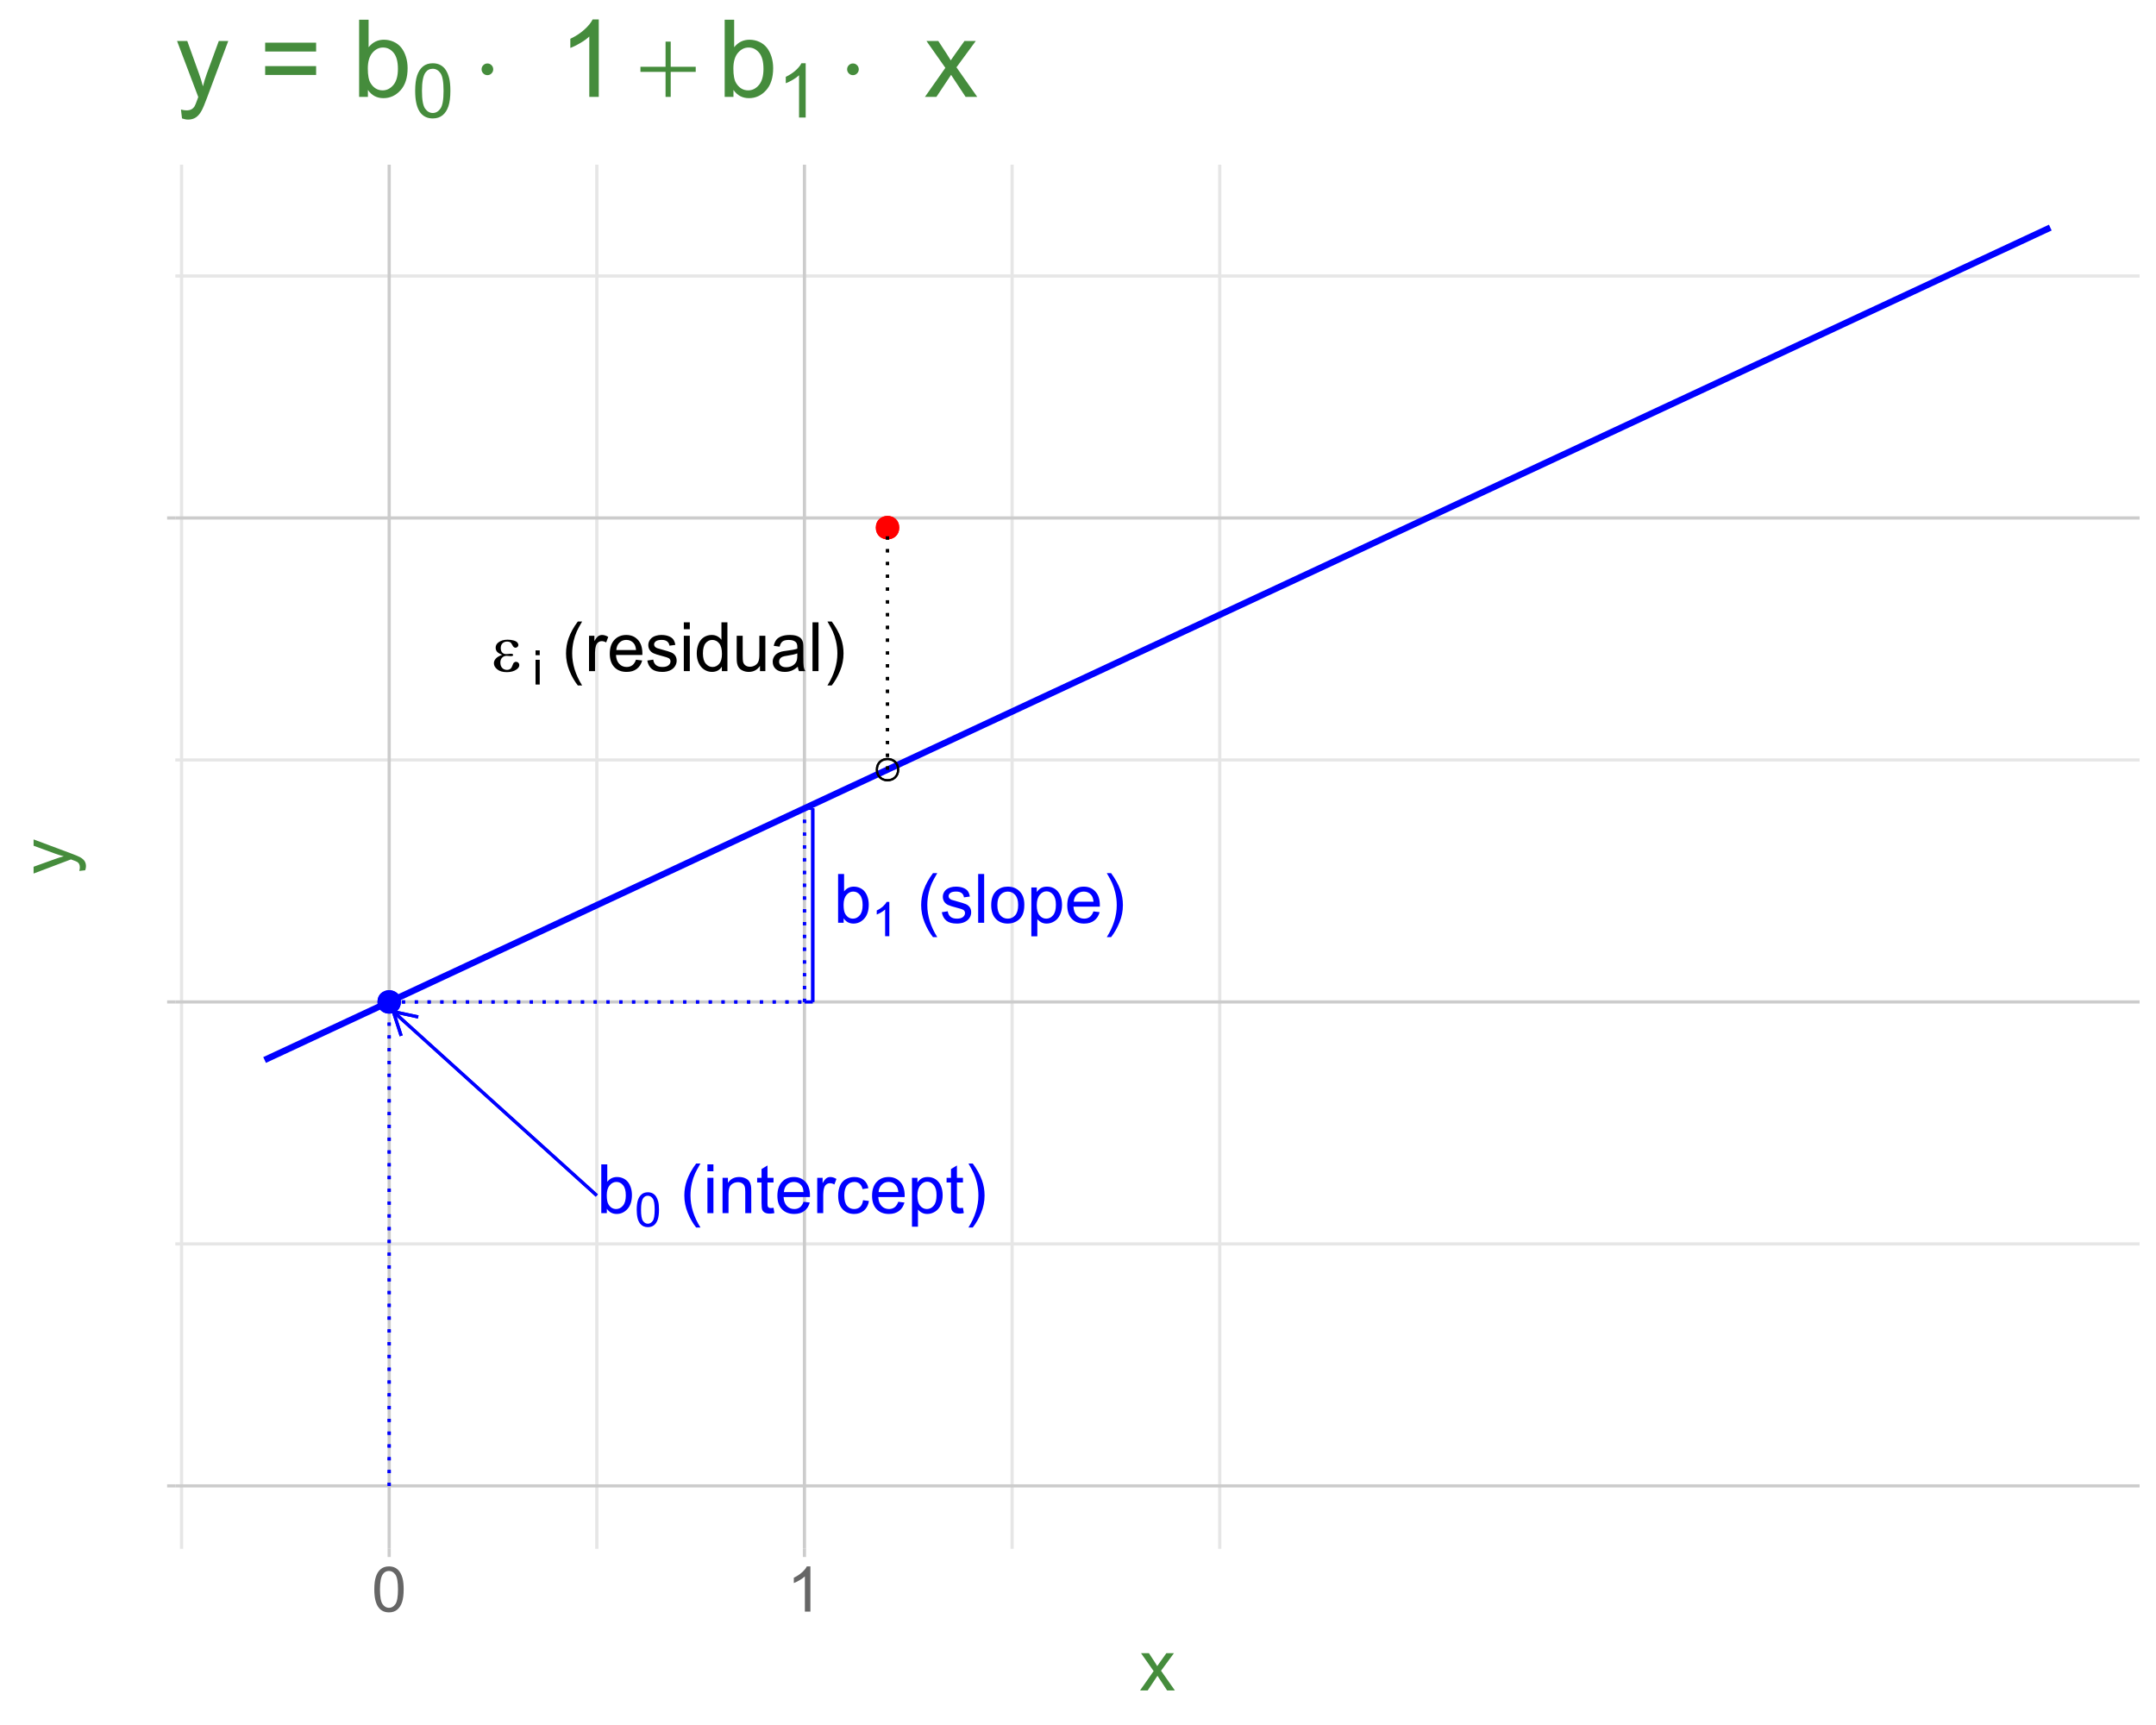<?xml version="1.0" encoding="UTF-8"?>
<svg xmlns="http://www.w3.org/2000/svg" xmlns:xlink="http://www.w3.org/1999/xlink" width="720" height="576" viewBox="0 0 720 576">
<defs>
<g>
<g id="glyph-0-0">
<path d="M 3.344 0 L 1.488 0 L 1.488 -16.293 L 3.488 -16.293 L 3.488 -10.48 C 4.336 -11.539 5.414 -12.07 6.723 -12.07 C 7.449 -12.07 8.137 -11.926 8.785 -11.633 C 9.434 -11.34 9.969 -10.926 10.387 -10.398 C 10.805 -9.867 11.133 -9.23 11.371 -8.48 C 11.605 -7.73 11.727 -6.934 11.727 -6.078 C 11.727 -4.059 11.227 -2.492 10.227 -1.391 C 9.227 -0.285 8.023 0.266 6.625 0.266 C 5.23 0.266 4.137 -0.316 3.344 -1.477 L 3.344 0 M 3.324 -5.992 C 3.324 -4.574 3.516 -3.555 3.902 -2.922 C 4.531 -1.895 5.383 -1.379 6.457 -1.379 C 7.332 -1.379 8.086 -1.758 8.727 -2.516 C 9.363 -3.277 9.68 -4.41 9.68 -5.914 C 9.68 -7.453 9.375 -8.59 8.762 -9.324 C 8.152 -10.059 7.414 -10.426 6.547 -10.426 C 5.672 -10.426 4.918 -10.047 4.277 -9.285 C 3.641 -8.527 3.324 -7.43 3.324 -5.992 Z M 3.324 -5.992 "/>
</g>
<g id="glyph-0-1">
</g>
<g id="glyph-0-2">
<path d="M 5.324 4.789 C 4.219 3.398 3.285 1.766 2.523 -0.102 C 1.762 -1.969 1.379 -3.902 1.379 -5.902 C 1.379 -7.664 1.664 -9.355 2.234 -10.969 C 2.902 -12.844 3.93 -14.711 5.324 -16.57 L 6.758 -16.57 C 5.859 -15.031 5.27 -13.93 4.98 -13.27 C 4.527 -12.246 4.172 -11.18 3.914 -10.07 C 3.594 -8.684 3.434 -7.293 3.434 -5.891 C 3.434 -2.328 4.543 1.234 6.758 4.789 Z M 5.324 4.789 "/>
</g>
<g id="glyph-0-3">
<path d="M 1.512 -13.992 L 1.512 -16.293 L 3.512 -16.293 L 3.512 -13.992 L 1.512 -13.992 M 1.512 0 L 1.512 -11.805 L 3.512 -11.805 L 3.512 0 Z M 1.512 0 "/>
</g>
<g id="glyph-0-4">
<path d="M 1.5 0 L 1.5 -11.805 L 3.301 -11.805 L 3.301 -10.125 C 4.168 -11.422 5.422 -12.07 7.059 -12.07 C 7.77 -12.07 8.422 -11.941 9.02 -11.688 C 9.617 -11.43 10.062 -11.098 10.359 -10.68 C 10.656 -10.266 10.863 -9.773 10.98 -9.203 C 11.055 -8.832 11.094 -8.184 11.094 -7.258 L 11.094 0 L 9.09 0 L 9.09 -7.18 C 9.09 -7.996 9.016 -8.605 8.859 -9.008 C 8.703 -9.41 8.426 -9.734 8.031 -9.977 C 7.633 -10.215 7.168 -10.336 6.637 -10.336 C 5.781 -10.336 5.047 -10.066 4.43 -9.523 C 3.809 -8.984 3.5 -7.957 3.5 -6.445 L 3.5 0 Z M 1.5 0 "/>
</g>
<g id="glyph-0-5">
<path d="M 5.867 -1.789 L 6.156 -0.023 C 5.594 0.098 5.09 0.156 4.645 0.156 C 3.918 0.156 3.355 0.039 2.957 -0.188 C 2.555 -0.418 2.273 -0.719 2.113 -1.094 C 1.949 -1.469 1.867 -2.258 1.867 -3.457 L 1.867 -10.246 L 0.398 -10.246 L 0.398 -11.805 L 1.867 -11.805 L 1.867 -14.727 L 3.855 -15.926 L 3.855 -11.805 L 5.867 -11.805 L 5.867 -10.246 L 3.855 -10.246 L 3.855 -3.344 C 3.855 -2.773 3.891 -2.406 3.961 -2.246 C 4.031 -2.082 4.148 -1.953 4.309 -1.855 C 4.465 -1.762 4.695 -1.711 4.992 -1.711 C 5.211 -1.711 5.504 -1.738 5.867 -1.789 Z M 5.867 -1.789 "/>
</g>
<g id="glyph-0-6">
<path d="M 9.582 -3.801 L 11.648 -3.547 C 11.32 -2.336 10.719 -1.402 9.836 -0.734 C 8.953 -0.066 7.828 0.266 6.457 0.266 C 4.73 0.266 3.363 -0.266 2.352 -1.328 C 1.34 -2.391 0.832 -3.883 0.832 -5.801 C 0.832 -7.789 1.344 -9.328 2.367 -10.426 C 3.391 -11.523 4.715 -12.07 6.348 -12.07 C 7.926 -12.07 9.215 -11.531 10.215 -10.457 C 11.215 -9.383 11.715 -7.871 11.715 -5.926 C 11.715 -5.805 11.711 -5.629 11.703 -5.391 L 2.902 -5.391 C 2.977 -4.094 3.34 -3.102 4 -2.41 C 4.66 -1.723 5.484 -1.379 6.469 -1.379 C 7.203 -1.379 7.828 -1.57 8.348 -1.957 C 8.867 -2.34 9.277 -2.957 9.582 -3.801 M 3.012 -7.035 L 9.602 -7.035 C 9.516 -8.027 9.262 -8.773 8.848 -9.27 C 8.211 -10.039 7.383 -10.426 6.367 -10.426 C 5.449 -10.426 4.676 -10.117 4.051 -9.504 C 3.426 -8.887 3.078 -8.066 3.012 -7.035 Z M 3.012 -7.035 "/>
</g>
<g id="glyph-0-7">
<path d="M 1.477 0 L 1.477 -11.805 L 3.277 -11.805 L 3.277 -10.016 C 3.738 -10.852 4.164 -11.402 4.551 -11.672 C 4.941 -11.938 5.367 -12.07 5.836 -12.07 C 6.508 -12.07 7.195 -11.855 7.891 -11.426 L 7.203 -9.57 C 6.715 -9.859 6.223 -10.004 5.734 -10.004 C 5.297 -10.004 4.906 -9.871 4.559 -9.609 C 4.207 -9.344 3.961 -8.98 3.812 -8.512 C 3.59 -7.801 3.48 -7.023 3.48 -6.18 L 3.48 0 Z M 1.477 0 "/>
</g>
<g id="glyph-0-8">
<path d="M 9.203 -4.324 L 11.172 -4.066 C 10.953 -2.711 10.406 -1.652 9.52 -0.883 C 8.633 -0.117 7.547 0.266 6.258 0.266 C 4.641 0.266 3.344 -0.262 2.363 -1.316 C 1.379 -2.371 0.891 -3.887 0.891 -5.855 C 0.891 -7.133 1.102 -8.246 1.523 -9.203 C 1.945 -10.16 2.586 -10.875 3.449 -11.352 C 4.312 -11.832 5.254 -12.07 6.27 -12.07 C 7.551 -12.07 8.598 -11.746 9.414 -11.098 C 10.23 -10.449 10.75 -9.527 10.98 -8.336 L 9.035 -8.035 C 8.852 -8.828 8.523 -9.426 8.051 -9.824 C 7.582 -10.227 7.012 -10.426 6.348 -10.426 C 5.34 -10.426 4.52 -10.062 3.891 -9.34 C 3.262 -8.621 2.945 -7.477 2.945 -5.914 C 2.945 -4.328 3.25 -3.176 3.855 -2.457 C 4.465 -1.738 5.258 -1.379 6.234 -1.379 C 7.02 -1.379 7.676 -1.617 8.203 -2.102 C 8.727 -2.582 9.062 -3.324 9.203 -4.324 Z M 9.203 -4.324 "/>
</g>
<g id="glyph-0-9">
<path d="M 1.5 4.523 L 1.5 -11.805 L 3.324 -11.805 L 3.324 -10.27 C 3.754 -10.871 4.238 -11.32 4.777 -11.621 C 5.32 -11.922 5.977 -12.07 6.746 -12.07 C 7.754 -12.07 8.645 -11.812 9.414 -11.293 C 10.184 -10.773 10.766 -10.043 11.16 -9.098 C 11.551 -8.152 11.746 -7.117 11.746 -5.992 C 11.746 -4.781 11.531 -3.695 11.098 -2.73 C 10.664 -1.762 10.035 -1.02 9.207 -0.504 C 8.383 0.008 7.512 0.266 6.602 0.266 C 5.934 0.266 5.336 0.125 4.809 -0.156 C 4.277 -0.438 3.844 -0.793 3.5 -1.223 L 3.5 4.523 L 1.5 4.523 M 3.312 -5.836 C 3.312 -4.316 3.621 -3.195 4.234 -2.469 C 4.848 -1.742 5.594 -1.379 6.469 -1.379 C 7.359 -1.379 8.117 -1.754 8.754 -2.508 C 9.387 -3.258 9.703 -4.422 9.703 -6 C 9.703 -7.508 9.395 -8.633 8.773 -9.379 C 8.156 -10.129 7.418 -10.504 6.559 -10.504 C 5.707 -10.504 4.953 -10.105 4.297 -9.309 C 3.641 -8.512 3.312 -7.355 3.312 -5.836 Z M 3.312 -5.836 "/>
</g>
<g id="glyph-0-10">
<path d="M 2.812 4.789 L 1.379 4.789 C 3.594 1.234 4.703 -2.328 4.703 -5.891 C 4.703 -7.285 4.543 -8.664 4.223 -10.035 C 3.973 -11.148 3.621 -12.215 3.168 -13.238 C 2.879 -13.902 2.281 -15.016 1.379 -16.57 L 2.812 -16.57 C 4.203 -14.711 5.234 -12.844 5.902 -10.969 C 6.473 -9.355 6.758 -7.664 6.758 -5.902 C 6.758 -3.902 6.375 -1.969 5.605 -0.102 C 4.84 1.766 3.91 3.398 2.812 4.789 Z M 2.812 4.789 "/>
</g>
<g id="glyph-0-11">
<path d="M 0.699 -3.523 L 2.68 -3.836 C 2.789 -3.043 3.098 -2.434 3.605 -2.012 C 4.113 -1.59 4.824 -1.379 5.734 -1.379 C 6.652 -1.379 7.336 -1.566 7.781 -1.941 C 8.227 -2.312 8.445 -2.754 8.445 -3.258 C 8.445 -3.707 8.25 -4.062 7.859 -4.324 C 7.582 -4.5 6.902 -4.727 5.812 -5 C 4.348 -5.371 3.328 -5.691 2.762 -5.961 C 2.195 -6.234 1.766 -6.609 1.473 -7.086 C 1.18 -7.562 1.035 -8.09 1.035 -8.668 C 1.035 -9.195 1.152 -9.684 1.395 -10.129 C 1.637 -10.578 1.965 -10.953 2.379 -11.246 C 2.691 -11.477 3.113 -11.672 3.652 -11.832 C 4.188 -11.992 4.766 -12.07 5.379 -12.07 C 6.305 -12.07 7.117 -11.938 7.82 -11.672 C 8.52 -11.402 9.035 -11.043 9.371 -10.586 C 9.703 -10.129 9.934 -9.52 10.059 -8.758 L 8.102 -8.492 C 8.012 -9.098 7.758 -9.574 7.328 -9.914 C 6.902 -10.254 6.301 -10.426 5.523 -10.426 C 4.605 -10.426 3.949 -10.273 3.555 -9.969 C 3.164 -9.664 2.969 -9.309 2.969 -8.902 C 2.969 -8.645 3.051 -8.41 3.211 -8.203 C 3.375 -7.988 3.629 -7.809 3.98 -7.668 C 4.18 -7.594 4.77 -7.426 5.746 -7.156 C 7.16 -6.781 8.148 -6.469 8.707 -6.23 C 9.266 -5.988 9.707 -5.641 10.023 -5.18 C 10.344 -4.719 10.504 -4.148 10.504 -3.469 C 10.504 -2.801 10.309 -2.172 9.918 -1.582 C 9.531 -0.996 8.969 -0.539 8.234 -0.215 C 7.504 0.105 6.672 0.266 5.746 0.266 C 4.211 0.266 3.043 -0.051 2.238 -0.688 C 1.438 -1.328 0.922 -2.27 0.699 -3.523 Z M 0.699 -3.523 "/>
</g>
<g id="glyph-0-12">
<path d="M 1.457 0 L 1.457 -16.293 L 3.457 -16.293 L 3.457 0 Z M 1.457 0 "/>
</g>
<g id="glyph-0-13">
<path d="M 0.754 -5.902 C 0.754 -8.086 1.363 -9.707 2.578 -10.758 C 3.594 -11.633 4.832 -12.07 6.289 -12.07 C 7.914 -12.07 9.238 -11.539 10.27 -10.477 C 11.301 -9.41 11.816 -7.941 11.816 -6.07 C 11.816 -4.551 11.586 -3.355 11.133 -2.484 C 10.676 -1.613 10.012 -0.938 9.141 -0.457 C 8.27 0.027 7.32 0.266 6.289 0.266 C 4.637 0.266 3.305 -0.262 2.285 -1.324 C 1.266 -2.383 0.754 -3.91 0.754 -5.902 M 2.812 -5.902 C 2.812 -4.391 3.141 -3.258 3.801 -2.508 C 4.461 -1.754 5.289 -1.379 6.289 -1.379 C 7.285 -1.379 8.109 -1.758 8.77 -2.512 C 9.43 -3.27 9.758 -4.418 9.758 -5.969 C 9.758 -7.43 9.426 -8.535 8.762 -9.285 C 8.102 -10.039 7.277 -10.414 6.289 -10.414 C 5.289 -10.414 4.461 -10.039 3.801 -9.293 C 3.141 -8.543 2.812 -7.414 2.812 -5.902 Z M 2.812 -5.902 "/>
</g>
<g id="glyph-0-14">
<path d="M 9.16 0 L 9.16 -1.488 C 8.41 -0.32 7.309 0.266 5.855 0.266 C 4.918 0.266 4.051 0.008 3.262 -0.512 C 2.473 -1.031 1.863 -1.754 1.43 -2.684 C 0.996 -3.613 0.777 -4.684 0.777 -5.891 C 0.777 -7.07 0.973 -8.137 1.367 -9.098 C 1.762 -10.055 2.348 -10.793 3.133 -11.305 C 3.918 -11.816 4.797 -12.07 5.77 -12.07 C 6.48 -12.07 7.113 -11.922 7.668 -11.621 C 8.227 -11.32 8.676 -10.93 9.023 -10.449 L 9.023 -16.293 L 11.016 -16.293 L 11.016 0 L 9.16 0 M 2.836 -5.891 C 2.836 -4.379 3.152 -3.25 3.789 -2.5 C 4.426 -1.754 5.18 -1.379 6.047 -1.379 C 6.922 -1.379 7.664 -1.734 8.273 -2.449 C 8.887 -3.164 9.191 -4.258 9.191 -5.723 C 9.191 -7.34 8.879 -8.523 8.258 -9.281 C 7.637 -10.035 6.867 -10.414 5.957 -10.414 C 5.066 -10.414 4.324 -10.051 3.73 -9.324 C 3.133 -8.598 2.836 -7.453 2.836 -5.891 Z M 2.836 -5.891 "/>
</g>
<g id="glyph-0-15">
<path d="M 9.234 0 L 9.234 -1.734 C 8.316 -0.398 7.07 0.266 5.492 0.266 C 4.793 0.266 4.145 0.133 3.539 -0.133 C 2.938 -0.398 2.488 -0.734 2.195 -1.141 C 1.902 -1.543 1.695 -2.039 1.578 -2.621 C 1.496 -3.016 1.457 -3.637 1.457 -4.488 L 1.457 -11.805 L 3.457 -11.805 L 3.457 -5.258 C 3.457 -4.211 3.496 -3.508 3.578 -3.145 C 3.703 -2.621 3.973 -2.207 4.379 -1.906 C 4.785 -1.605 5.289 -1.457 5.891 -1.457 C 6.492 -1.457 7.055 -1.609 7.578 -1.918 C 8.105 -2.227 8.477 -2.645 8.695 -3.172 C 8.914 -3.703 9.023 -4.473 9.023 -5.48 L 9.023 -11.805 L 11.027 -11.805 L 11.027 0 Z M 9.234 0 "/>
</g>
<g id="glyph-0-16">
<path d="M 9.203 -1.457 C 8.461 -0.824 7.75 -0.383 7.062 -0.121 C 6.379 0.137 5.641 0.266 4.855 0.266 C 3.559 0.266 2.562 -0.051 1.867 -0.684 C 1.172 -1.316 0.824 -2.125 0.824 -3.113 C 0.824 -3.691 0.953 -4.219 1.219 -4.695 C 1.48 -5.172 1.824 -5.559 2.25 -5.848 C 2.676 -6.137 3.156 -6.355 3.691 -6.5 C 4.082 -6.605 4.676 -6.707 5.469 -6.801 C 7.082 -6.996 8.273 -7.223 9.035 -7.492 C 9.043 -7.766 9.047 -7.938 9.047 -8.012 C 9.047 -8.828 8.859 -9.402 8.48 -9.734 C 7.969 -10.188 7.211 -10.414 6.203 -10.414 C 5.262 -10.414 4.566 -10.25 4.117 -9.918 C 3.668 -9.59 3.34 -9.008 3.125 -8.168 L 1.168 -8.438 C 1.344 -9.273 1.637 -9.949 2.047 -10.465 C 2.453 -10.98 3.043 -11.375 3.812 -11.652 C 4.582 -11.93 5.477 -12.07 6.492 -12.07 C 7.5 -12.07 8.316 -11.953 8.945 -11.715 C 9.578 -11.477 10.039 -11.18 10.336 -10.82 C 10.633 -10.461 10.84 -10.008 10.957 -9.457 C 11.027 -9.117 11.059 -8.504 11.059 -7.613 L 11.059 -4.945 C 11.059 -3.086 11.102 -1.91 11.188 -1.418 C 11.273 -0.926 11.441 -0.453 11.691 0 L 9.602 0 C 9.395 -0.414 9.262 -0.898 9.203 -1.457 M 9.035 -5.926 C 8.309 -5.629 7.219 -5.375 5.77 -5.168 C 4.945 -5.051 4.363 -4.918 4.023 -4.77 C 3.684 -4.621 3.418 -4.402 3.234 -4.117 C 3.051 -3.832 2.957 -3.516 2.957 -3.168 C 2.957 -2.633 3.16 -2.191 3.562 -1.832 C 3.965 -1.477 4.559 -1.301 5.336 -1.301 C 6.105 -1.301 6.789 -1.469 7.391 -1.805 C 7.992 -2.145 8.434 -2.605 8.715 -3.191 C 8.93 -3.641 9.035 -4.309 9.035 -5.191 Z M 9.035 -5.926 "/>
</g>
<g id="glyph-1-0">
<path d="M 0.66 -5.625 C 0.66 -6.973 0.801 -8.059 1.078 -8.883 C 1.355 -9.703 1.766 -10.336 2.316 -10.781 C 2.863 -11.23 3.551 -11.453 4.379 -11.453 C 4.992 -11.453 5.527 -11.328 5.992 -11.082 C 6.453 -10.836 6.832 -10.48 7.133 -10.016 C 7.434 -9.551 7.672 -8.988 7.844 -8.32 C 8.012 -7.652 8.098 -6.754 8.098 -5.625 C 8.098 -4.285 7.961 -3.207 7.688 -2.383 C 7.41 -1.562 7 -0.926 6.453 -0.477 C 5.906 -0.031 5.215 0.195 4.379 0.195 C 3.281 0.195 2.418 -0.199 1.789 -0.988 C 1.039 -1.938 0.66 -3.484 0.66 -5.625 M 2.102 -5.625 C 2.102 -3.754 2.32 -2.508 2.758 -1.887 C 3.195 -1.266 3.738 -0.957 4.379 -0.957 C 5.023 -0.957 5.562 -1.27 6.004 -1.891 C 6.441 -2.512 6.66 -3.758 6.66 -5.625 C 6.66 -7.504 6.441 -8.75 6.004 -9.367 C 5.562 -9.984 5.02 -10.293 4.363 -10.293 C 3.723 -10.293 3.207 -10.02 2.824 -9.477 C 2.34 -8.781 2.102 -7.496 2.102 -5.625 Z M 2.102 -5.625 "/>
</g>
<g id="glyph-1-1">
<path d="M 5.938 0 L 4.535 0 L 4.535 -8.922 C 4.199 -8.602 3.758 -8.281 3.211 -7.961 C 2.66 -7.637 2.172 -7.395 1.734 -7.234 L 1.734 -8.59 C 2.52 -8.957 3.203 -9.402 3.789 -9.926 C 4.375 -10.453 4.789 -10.961 5.035 -11.453 L 5.938 -11.453 Z M 5.938 0 "/>
</g>
<g id="glyph-1-2">
<path d="M 1.059 -9.797 L 1.059 -11.406 L 2.457 -11.406 L 2.457 -9.797 L 1.059 -9.797 M 1.059 0 L 1.059 -8.262 L 2.457 -8.262 L 2.457 0 Z M 1.059 0 "/>
</g>
<g id="glyph-2-0">
<path d="M 3.602 -5.457 C 2.727 -5.781 2.141 -6.133 1.844 -6.5 C 1.547 -6.871 1.402 -7.312 1.402 -7.824 C 1.402 -8.512 1.688 -9.086 2.266 -9.547 C 3.055 -10.176 4.086 -10.492 5.367 -10.492 C 6.133 -10.492 6.816 -10.402 7.426 -10.227 C 8.031 -10.047 8.445 -9.816 8.664 -9.531 C 8.883 -9.246 8.992 -8.977 8.992 -8.727 C 8.992 -8.496 8.895 -8.285 8.703 -8.098 C 8.512 -7.906 8.289 -7.812 8.035 -7.812 C 7.629 -7.812 7.289 -8.078 7.02 -8.609 C 6.75 -9.137 6.523 -9.461 6.348 -9.582 C 6.059 -9.773 5.703 -9.871 5.281 -9.871 C 4.613 -9.871 4.082 -9.676 3.691 -9.285 C 3.297 -8.898 3.102 -8.367 3.102 -7.703 C 3.102 -7.051 3.266 -6.551 3.59 -6.203 C 3.914 -5.855 4.363 -5.68 4.934 -5.68 C 5.129 -5.68 5.34 -5.695 5.566 -5.723 C 5.93 -5.777 6.215 -5.801 6.426 -5.801 C 6.742 -5.801 6.961 -5.762 7.074 -5.68 C 7.188 -5.598 7.246 -5.5 7.246 -5.391 C 7.246 -5.281 7.199 -5.195 7.102 -5.137 C 6.969 -5.039 6.734 -4.992 6.402 -4.992 C 6.328 -4.992 6.207 -5 6.035 -5.023 C 5.648 -5.074 5.336 -5.102 5.09 -5.102 C 4.469 -5.102 3.957 -4.898 3.562 -4.488 C 3.164 -4.082 2.969 -3.547 2.969 -2.879 C 2.969 -2.102 3.172 -1.496 3.586 -1.062 C 3.996 -0.629 4.527 -0.41 5.18 -0.41 C 5.707 -0.41 6.137 -0.57 6.469 -0.891 C 6.66 -1.074 6.863 -1.461 7.078 -2.047 C 7.219 -2.43 7.336 -2.668 7.426 -2.758 C 7.66 -2.992 7.914 -3.113 8.18 -3.113 C 8.492 -3.113 8.754 -3.004 8.969 -2.789 C 9.184 -2.574 9.293 -2.309 9.293 -1.988 C 9.293 -1.477 9 -1.008 8.414 -0.578 C 7.562 0.035 6.477 0.344 5.156 0.344 C 3.766 0.344 2.691 0.035 1.941 -0.578 C 1.188 -1.191 0.812 -1.875 0.812 -2.621 C 0.812 -3.156 1.012 -3.664 1.418 -4.145 C 1.82 -4.629 2.551 -5.062 3.602 -5.457 Z M 3.602 -5.457 "/>
</g>
<g id="glyph-3-0">
<path d="M 0.871 -7.414 C 0.871 -9.191 1.055 -10.621 1.422 -11.703 C 1.785 -12.789 2.328 -13.625 3.051 -14.211 C 3.773 -14.801 4.68 -15.094 5.773 -15.094 C 6.578 -15.094 7.285 -14.93 7.895 -14.605 C 8.504 -14.281 9.008 -13.812 9.402 -13.203 C 9.801 -12.59 10.109 -11.844 10.336 -10.965 C 10.562 -10.09 10.676 -8.902 10.676 -7.414 C 10.676 -5.648 10.492 -4.227 10.133 -3.145 C 9.77 -2.059 9.227 -1.223 8.504 -0.629 C 7.785 -0.039 6.875 0.258 5.773 0.258 C 4.324 0.258 3.184 -0.262 2.359 -1.301 C 1.367 -2.555 0.871 -4.59 0.871 -7.414 M 2.77 -7.414 C 2.77 -4.945 3.059 -3.305 3.637 -2.488 C 4.211 -1.668 4.926 -1.262 5.773 -1.262 C 6.621 -1.262 7.332 -1.672 7.91 -2.492 C 8.488 -3.312 8.777 -4.953 8.777 -7.414 C 8.777 -9.887 8.488 -11.531 7.91 -12.344 C 7.332 -13.16 6.613 -13.566 5.754 -13.566 C 4.906 -13.566 4.227 -13.207 3.723 -12.488 C 3.086 -11.574 2.77 -9.883 2.77 -7.414 Z M 2.77 -7.414 "/>
</g>
<g id="glyph-3-1">
<path d="M 0.871 -3.938 L 2.809 -4.102 C 2.953 -3.156 3.285 -2.449 3.809 -1.973 C 4.332 -1.5 4.961 -1.262 5.703 -1.262 C 6.59 -1.262 7.344 -1.598 7.957 -2.266 C 8.57 -2.938 8.879 -3.824 8.879 -4.934 C 8.879 -5.984 8.586 -6.816 7.992 -7.422 C 7.402 -8.031 6.629 -8.336 5.672 -8.336 C 5.074 -8.336 4.539 -8.203 4.062 -7.93 C 3.582 -7.66 3.207 -7.312 2.934 -6.879 L 1.199 -7.105 L 2.656 -14.828 L 10.133 -14.828 L 10.133 -13.062 L 4.133 -13.062 L 3.32 -9.023 C 4.223 -9.652 5.172 -9.965 6.164 -9.969 C 7.477 -9.965 8.582 -9.512 9.484 -8.602 C 10.387 -7.695 10.84 -6.523 10.84 -5.098 C 10.84 -3.734 10.441 -2.559 9.648 -1.57 C 8.684 -0.352 7.367 0.258 5.703 0.258 C 4.332 0.258 3.219 -0.125 2.352 -0.891 C 1.488 -1.656 0.996 -2.672 0.871 -3.938 Z M 0.871 -3.938 "/>
</g>
<g id="glyph-3-2">
<path d="M 7.824 0 L 5.977 0 L 5.977 -11.762 C 5.535 -11.336 4.949 -10.914 4.23 -10.488 C 3.508 -10.066 2.859 -9.746 2.285 -9.535 L 2.285 -11.32 C 3.32 -11.805 4.223 -12.395 4.992 -13.086 C 5.766 -13.773 6.312 -14.445 6.633 -15.094 L 7.824 -15.094 Z M 7.824 0 "/>
</g>
<g id="glyph-4-0">
<path d="M 0.176 0 L 4.723 -6.469 L 0.516 -12.445 L 3.152 -12.445 L 5.062 -9.527 C 5.422 -8.973 5.711 -8.508 5.93 -8.133 C 6.273 -8.648 6.59 -9.105 6.879 -9.504 L 8.977 -12.445 L 11.496 -12.445 L 7.195 -6.586 L 11.824 0 L 9.234 0 L 6.68 -3.867 L 6 -4.91 L 2.73 0 Z M 0.176 0 "/>
</g>
<g id="glyph-5-0">
<path d="M 4.793 -1.488 L 2.812 -1.254 C 2.938 -1.715 3 -2.117 3 -2.461 C 3 -2.93 2.922 -3.305 2.766 -3.586 C 2.609 -3.867 2.391 -4.098 2.109 -4.277 C 1.898 -4.41 1.375 -4.625 0.539 -4.922 C 0.422 -4.961 0.25 -5.023 0.023 -5.109 L -12.445 -0.387 L -12.445 -2.66 L -5.238 -5.25 C -4.324 -5.586 -3.363 -5.887 -2.355 -6.152 C -3.324 -6.395 -4.27 -6.684 -5.191 -7.02 L -12.445 -9.68 L -12.445 -11.789 L 0.211 -7.055 C 1.578 -6.547 2.52 -6.152 3.035 -5.871 C 3.73 -5.496 4.238 -5.066 4.562 -4.582 C 4.887 -4.098 5.051 -3.52 5.051 -2.848 C 5.051 -2.441 4.965 -1.988 4.793 -1.488 Z M 4.793 -1.488 "/>
</g>
<g id="glyph-6-0">
<path d="M 2.234 7.188 L 1.883 4.219 C 2.57 4.406 3.176 4.5 3.691 4.5 C 4.395 4.5 4.957 4.383 5.379 4.148 C 5.801 3.914 6.145 3.586 6.414 3.164 C 6.613 2.848 6.938 2.062 7.383 0.809 C 7.441 0.633 7.535 0.375 7.664 0.035 L 0.578 -18.668 L 3.992 -18.668 L 7.875 -7.859 C 8.379 -6.484 8.828 -5.047 9.227 -3.531 C 9.59 -4.984 10.023 -6.402 10.531 -7.789 L 14.52 -18.668 L 17.684 -18.668 L 10.582 0.316 C 9.82 2.367 9.227 3.781 8.805 4.555 C 8.242 5.594 7.598 6.359 6.875 6.848 C 6.145 7.332 5.277 7.578 4.273 7.578 C 3.66 7.578 2.98 7.445 2.234 7.188 Z M 2.234 7.188 "/>
</g>
<g id="glyph-6-1">
</g>
<g id="glyph-6-2">
<path d="M 19.02 -15.152 L 2.004 -15.152 L 2.004 -18.105 L 19.02 -18.105 L 19.02 -15.152 M 19.02 -7.328 L 2.004 -7.328 L 2.004 -10.281 L 19.02 -10.281 Z M 19.02 -7.328 "/>
</g>
<g id="glyph-6-3">
<path d="M 5.289 0 L 2.355 0 L 2.355 -25.77 L 5.52 -25.77 L 5.52 -16.578 C 6.855 -18.25 8.562 -19.09 10.633 -19.09 C 11.781 -19.09 12.871 -18.859 13.895 -18.395 C 14.922 -17.934 15.766 -17.281 16.426 -16.445 C 17.09 -15.605 17.605 -14.594 17.984 -13.414 C 18.355 -12.227 18.547 -10.961 18.547 -9.617 C 18.547 -6.414 17.754 -3.941 16.172 -2.195 C 14.59 -0.453 12.691 0.422 10.477 0.422 C 8.273 0.422 6.543 -0.5 5.289 -2.336 L 5.289 0 M 5.258 -9.477 C 5.258 -7.234 5.559 -5.617 6.172 -4.625 C 7.164 -2.996 8.512 -2.18 10.211 -2.18 C 11.594 -2.18 12.789 -2.781 13.797 -3.98 C 14.805 -5.184 15.312 -6.973 15.312 -9.352 C 15.312 -11.789 14.828 -13.586 13.859 -14.75 C 12.895 -15.906 11.727 -16.488 10.352 -16.488 C 8.969 -16.488 7.773 -15.887 6.766 -14.688 C 5.762 -13.484 5.258 -11.746 5.258 -9.477 Z M 5.258 -9.477 "/>
</g>
<g id="glyph-6-4">
<path d="M 13.414 0 L 10.25 0 L 10.25 -20.164 C 9.484 -19.434 8.488 -18.707 7.25 -17.984 C 6.016 -17.254 4.906 -16.711 3.922 -16.348 L 3.922 -19.406 C 5.688 -20.238 7.234 -21.246 8.562 -22.43 C 9.883 -23.613 10.82 -24.762 11.375 -25.875 L 13.414 -25.875 Z M 13.414 0 "/>
</g>
<g id="glyph-6-5">
<path d="M 0.266 0 L 7.086 -9.703 L 0.773 -18.668 L 4.727 -18.668 L 7.594 -14.289 C 8.133 -13.457 8.566 -12.762 8.895 -12.199 C 9.41 -12.973 9.883 -13.656 10.32 -14.258 L 13.465 -18.668 L 17.242 -18.668 L 10.793 -9.879 L 17.734 0 L 13.852 0 L 10.02 -5.801 L 9 -7.367 L 4.094 0 Z M 0.266 0 "/>
</g>
<g id="glyph-7-0">
<path d="M 1.047 -8.895 C 1.047 -11.027 1.266 -12.746 1.703 -14.047 C 2.145 -15.348 2.797 -16.348 3.66 -17.055 C 4.527 -17.758 5.613 -18.113 6.926 -18.113 C 7.895 -18.113 8.746 -17.918 9.477 -17.527 C 10.203 -17.137 10.809 -16.578 11.285 -15.844 C 11.758 -15.109 12.133 -14.215 12.402 -13.16 C 12.672 -12.105 12.809 -10.684 12.809 -8.895 C 12.809 -6.781 12.59 -5.07 12.156 -3.77 C 11.723 -2.473 11.07 -1.465 10.207 -0.758 C 9.34 -0.047 8.25 0.309 6.926 0.309 C 5.188 0.309 3.824 -0.316 2.828 -1.562 C 1.641 -3.062 1.047 -5.508 1.047 -8.895 M 3.32 -8.895 C 3.32 -5.934 3.668 -3.965 4.363 -2.984 C 5.055 -2.004 5.91 -1.512 6.926 -1.512 C 7.945 -1.512 8.801 -2.004 9.492 -2.988 C 10.188 -3.973 10.531 -5.941 10.531 -8.895 C 10.531 -11.867 10.188 -13.84 9.492 -14.816 C 8.801 -15.789 7.938 -16.277 6.902 -16.277 C 5.887 -16.277 5.074 -15.848 4.465 -14.988 C 3.703 -13.887 3.32 -11.859 3.32 -8.895 Z M 3.32 -8.895 "/>
</g>
<g id="glyph-7-1">
<path d="M 9.387 0 L 7.172 0 L 7.172 -14.113 C 6.641 -13.605 5.941 -13.098 5.074 -12.586 C 4.211 -12.078 3.434 -11.699 2.742 -11.445 L 2.742 -13.586 C 3.984 -14.168 5.066 -14.871 5.992 -15.699 C 6.918 -16.527 7.574 -17.332 7.961 -18.113 L 9.387 -18.113 Z M 9.387 0 "/>
</g>
<g id="glyph-8-0">
<path d="M 6.434 -9.211 C 6.434 -8.672 6.242 -8.211 5.863 -7.832 C 5.48 -7.449 5.027 -7.258 4.5 -7.258 C 3.961 -7.258 3.5 -7.449 3.121 -7.832 C 2.738 -8.211 2.547 -8.672 2.547 -9.211 C 2.547 -9.75 2.738 -10.211 3.121 -10.59 C 3.5 -10.973 3.961 -11.164 4.5 -11.164 C 5.027 -11.164 5.48 -10.973 5.863 -10.59 C 6.242 -10.211 6.434 -9.75 6.434 -9.211 Z M 6.434 -9.211 "/>
</g>
<g id="glyph-8-1">
<path d="M 9.035 -18.457 L 10.758 -18.457 L 10.758 -10.055 L 19.109 -10.055 L 19.109 -8.352 L 10.758 -8.352 L 10.758 0 L 9.035 0 L 9.035 -8.352 L 0.648 -8.352 L 0.648 -10.055 L 9.035 -10.055 Z M 9.035 -18.457 "/>
</g>
</g>
<clipPath id="clip-0">
<path clip-rule="nonzero" d="M 58.547 54.984 L 714.52 54.984 L 714.52 517.164 L 58.547 517.164 Z M 58.547 54.984 "/>
</clipPath>
<clipPath id="clip-1">
<path clip-rule="nonzero" d="M 58.547 414 L 714.52 414 L 714.52 416 L 58.547 416 Z M 58.547 414 "/>
</clipPath>
<clipPath id="clip-2">
<path clip-rule="nonzero" d="M 58.547 253 L 714.52 253 L 714.52 255 L 58.547 255 Z M 58.547 253 "/>
</clipPath>
<clipPath id="clip-3">
<path clip-rule="nonzero" d="M 58.547 91 L 714.52 91 L 714.52 93 L 58.547 93 Z M 58.547 91 "/>
</clipPath>
<clipPath id="clip-4">
<path clip-rule="nonzero" d="M 60 54.984 L 62 54.984 L 62 517.164 L 60 517.164 Z M 60 54.984 "/>
</clipPath>
<clipPath id="clip-5">
<path clip-rule="nonzero" d="M 198 54.984 L 200 54.984 L 200 517.164 L 198 517.164 Z M 198 54.984 "/>
</clipPath>
<clipPath id="clip-6">
<path clip-rule="nonzero" d="M 337 54.984 L 339 54.984 L 339 517.164 L 337 517.164 Z M 337 54.984 "/>
</clipPath>
<clipPath id="clip-7">
<path clip-rule="nonzero" d="M 406 54.984 L 408 54.984 L 408 517.164 L 406 517.164 Z M 406 54.984 "/>
</clipPath>
<clipPath id="clip-8">
<path clip-rule="nonzero" d="M 58.547 495 L 714.52 495 L 714.52 497 L 58.547 497 Z M 58.547 495 "/>
</clipPath>
<clipPath id="clip-9">
<path clip-rule="nonzero" d="M 58.547 334 L 714.52 334 L 714.52 336 L 58.547 336 Z M 58.547 334 "/>
</clipPath>
<clipPath id="clip-10">
<path clip-rule="nonzero" d="M 58.547 172 L 714.52 172 L 714.52 174 L 58.547 174 Z M 58.547 172 "/>
</clipPath>
<clipPath id="clip-11">
<path clip-rule="nonzero" d="M 129 54.984 L 131 54.984 L 131 517.164 L 129 517.164 Z M 129 54.984 "/>
</clipPath>
<clipPath id="clip-12">
<path clip-rule="nonzero" d="M 268 54.984 L 270 54.984 L 270 517.164 L 268 517.164 Z M 268 54.984 "/>
</clipPath>
</defs>
<rect x="-72" y="-57.6" width="864" height="691.2" fill="rgb(100%, 100%, 100%)" fill-opacity="1"/>
<path fill="none" stroke-width="1.067" stroke-linecap="round" stroke-linejoin="round" stroke="rgb(100%, 100%, 100%)" stroke-opacity="1" stroke-miterlimit="10" d="M 0 576 L 720 576 L 720 0 L 0 0 Z M 0 576 "/>
<g clip-path="url(#clip-0)">
<path fill-rule="nonzero" fill="rgb(100%, 100%, 100%)" fill-opacity="1" stroke-width="1.067" stroke-linecap="round" stroke-linejoin="round" stroke="rgb(100%, 100%, 100%)" stroke-opacity="1" stroke-miterlimit="10" d="M 58.547 517.168 L 714.52 517.168 L 714.52 54.988 L 58.547 54.988 Z M 58.547 517.168 "/>
</g>
<g clip-path="url(#clip-1)">
<path fill="none" stroke-width="1.067" stroke-linecap="butt" stroke-linejoin="round" stroke="rgb(90.196%, 90.196%, 90.196%)" stroke-opacity="1" stroke-miterlimit="10" d="M 58.547 415.359 L 714.52 415.359 "/>
</g>
<g clip-path="url(#clip-2)">
<path fill="none" stroke-width="1.067" stroke-linecap="butt" stroke-linejoin="round" stroke="rgb(90.196%, 90.196%, 90.196%)" stroke-opacity="1" stroke-miterlimit="10" d="M 58.547 253.758 L 714.52 253.758 "/>
</g>
<g clip-path="url(#clip-3)">
<path fill="none" stroke-width="1.067" stroke-linecap="butt" stroke-linejoin="round" stroke="rgb(90.196%, 90.196%, 90.196%)" stroke-opacity="1" stroke-miterlimit="10" d="M 58.547 92.156 L 714.52 92.156 "/>
</g>
<g clip-path="url(#clip-4)">
<path fill="none" stroke-width="1.067" stroke-linecap="butt" stroke-linejoin="round" stroke="rgb(90.196%, 90.196%, 90.196%)" stroke-opacity="1" stroke-miterlimit="10" d="M 60.629 517.168 L 60.629 54.984 "/>
</g>
<g clip-path="url(#clip-5)">
<path fill="none" stroke-width="1.067" stroke-linecap="butt" stroke-linejoin="round" stroke="rgb(90.196%, 90.196%, 90.196%)" stroke-opacity="1" stroke-miterlimit="10" d="M 199.312 517.168 L 199.312 54.984 "/>
</g>
<g clip-path="url(#clip-6)">
<path fill="none" stroke-width="1.067" stroke-linecap="butt" stroke-linejoin="round" stroke="rgb(90.196%, 90.196%, 90.196%)" stroke-opacity="1" stroke-miterlimit="10" d="M 337.996 517.168 L 337.996 54.984 "/>
</g>
<g clip-path="url(#clip-7)">
<path fill="none" stroke-width="1.067" stroke-linecap="butt" stroke-linejoin="round" stroke="rgb(90.196%, 90.196%, 90.196%)" stroke-opacity="1" stroke-miterlimit="10" d="M 407.336 517.168 L 407.336 54.984 "/>
</g>
<g clip-path="url(#clip-8)">
<path fill="none" stroke-width="1.067" stroke-linecap="butt" stroke-linejoin="round" stroke="rgb(80%, 80%, 80%)" stroke-opacity="1" stroke-miterlimit="10" d="M 58.547 496.16 L 714.52 496.16 "/>
</g>
<g clip-path="url(#clip-9)">
<path fill="none" stroke-width="1.067" stroke-linecap="butt" stroke-linejoin="round" stroke="rgb(80%, 80%, 80%)" stroke-opacity="1" stroke-miterlimit="10" d="M 58.547 334.559 L 714.52 334.559 "/>
</g>
<g clip-path="url(#clip-10)">
<path fill="none" stroke-width="1.067" stroke-linecap="butt" stroke-linejoin="round" stroke="rgb(80%, 80%, 80%)" stroke-opacity="1" stroke-miterlimit="10" d="M 58.547 172.957 L 714.52 172.957 "/>
</g>
<g clip-path="url(#clip-11)">
<path fill="none" stroke-width="1.067" stroke-linecap="butt" stroke-linejoin="round" stroke="rgb(80%, 80%, 80%)" stroke-opacity="1" stroke-miterlimit="10" d="M 129.969 517.168 L 129.969 54.984 "/>
</g>
<g clip-path="url(#clip-12)">
<path fill="none" stroke-width="1.067" stroke-linecap="butt" stroke-linejoin="round" stroke="rgb(80%, 80%, 80%)" stroke-opacity="1" stroke-miterlimit="10" d="M 268.652 517.168 L 268.652 54.984 "/>
</g>
<path fill="none" stroke-width="2.134" stroke-linecap="butt" stroke-linejoin="round" stroke="rgb(0%, 0%, 100%)" stroke-opacity="1" stroke-miterlimit="10" d="M 88.363 353.949 L 94.328 351.168 L 100.293 348.391 L 106.254 345.609 L 112.219 342.832 L 118.184 340.051 L 124.145 337.273 L 130.109 334.492 L 136.07 331.715 L 148 326.152 L 153.961 323.375 L 159.926 320.594 L 165.891 317.816 L 171.852 315.035 L 177.816 312.258 L 183.777 309.477 L 189.742 306.695 L 195.707 303.918 L 201.668 301.137 L 207.633 298.359 L 213.598 295.578 L 219.559 292.801 L 225.523 290.02 L 231.484 287.242 L 243.414 281.68 L 249.375 278.902 L 255.34 276.121 L 261.305 273.344 L 267.266 270.562 L 273.23 267.785 L 279.191 265.004 L 285.156 262.223 L 291.121 259.445 L 297.082 256.664 L 303.047 253.887 L 309.012 251.105 L 314.973 248.328 L 320.938 245.547 L 326.898 242.766 L 332.863 239.988 L 338.828 237.207 L 344.789 234.43 L 350.754 231.648 L 356.719 228.871 L 362.68 226.09 L 368.645 223.312 L 374.605 220.531 L 380.57 217.75 L 386.535 214.973 L 392.496 212.191 L 398.461 209.414 L 404.426 206.633 L 410.387 203.855 L 422.316 198.293 L 428.277 195.516 L 434.242 192.734 L 440.203 189.957 L 446.168 187.176 L 452.133 184.398 L 458.094 181.617 L 464.059 178.836 L 470.023 176.059 L 475.984 173.277 L 481.949 170.5 L 487.91 167.719 L 493.875 164.941 L 499.84 162.16 L 505.801 159.383 L 517.73 153.82 L 523.691 151.043 L 529.656 148.262 L 535.617 145.484 L 541.582 142.703 L 547.547 139.926 L 553.508 137.145 L 559.473 134.363 L 565.438 131.586 L 571.398 128.805 L 577.363 126.027 L 583.324 123.246 L 589.289 120.469 L 595.254 117.688 L 601.215 114.906 L 607.18 112.129 L 613.145 109.348 L 619.105 106.57 L 625.07 103.789 L 631.031 101.012 L 636.996 98.23 L 642.961 95.453 L 648.922 92.672 L 654.887 89.891 L 660.852 87.113 L 666.812 84.332 L 672.777 81.555 L 678.738 78.773 L 684.703 75.996 "/>
<path fill="none" stroke-width="1.067" stroke-linecap="butt" stroke-linejoin="round" stroke="rgb(0%, 0%, 100%)" stroke-opacity="1" stroke-dasharray="1.067 3.201" stroke-miterlimit="10" d="M 129.969 496.16 L 129.969 334.559 "/>
<path fill="none" stroke-width="1.067" stroke-linecap="butt" stroke-linejoin="round" stroke="rgb(0%, 0%, 100%)" stroke-opacity="1" stroke-dasharray="1.067 3.201" stroke-miterlimit="10" d="M 129.969 496.16 L 129.969 334.559 "/>
<path fill="none" stroke-width="1.067" stroke-linecap="butt" stroke-linejoin="round" stroke="rgb(0%, 0%, 100%)" stroke-opacity="1" stroke-dasharray="1.067 3.201" stroke-miterlimit="10" d="M 129.969 334.559 L 268.652 334.559 "/>
<path fill="none" stroke-width="1.067" stroke-linecap="butt" stroke-linejoin="round" stroke="rgb(0%, 0%, 100%)" stroke-opacity="1" stroke-dasharray="1.067 3.201" stroke-miterlimit="10" d="M 129.969 334.559 L 268.652 334.559 "/>
<path fill="none" stroke-width="1.067" stroke-linecap="butt" stroke-linejoin="round" stroke="rgb(0%, 0%, 100%)" stroke-opacity="1" stroke-dasharray="1.067 3.201" stroke-miterlimit="10" d="M 268.652 334.559 L 268.652 269.918 "/>
<path fill="none" stroke-width="1.067" stroke-linecap="butt" stroke-linejoin="round" stroke="rgb(0%, 0%, 100%)" stroke-opacity="1" stroke-dasharray="1.067 3.201" stroke-miterlimit="10" d="M 268.652 334.559 L 268.652 269.918 "/>
<path fill-rule="nonzero" fill="rgb(0%, 0%, 100%)" fill-opacity="1" stroke-width="0.709" stroke-linecap="round" stroke-linejoin="round" stroke="rgb(0%, 0%, 100%)" stroke-opacity="1" stroke-miterlimit="10" d="M 133.523 334.559 C 133.523 339.297 126.414 339.297 126.414 334.559 C 126.414 329.816 133.523 329.816 133.523 334.559 "/>
<path fill-rule="nonzero" fill="rgb(0%, 0%, 100%)" fill-opacity="1" stroke-width="0.709" stroke-linecap="round" stroke-linejoin="round" stroke="rgb(0%, 0%, 100%)" stroke-opacity="1" stroke-miterlimit="10" d="M 133.523 334.559 C 133.523 339.297 126.414 339.297 126.414 334.559 C 126.414 329.816 133.523 329.816 133.523 334.559 "/>
<g fill="rgb(0%, 0%, 100%)" fill-opacity="1">
<use xlink:href="#glyph-0-0" x="199.312" y="405.09"/>
</g>
<g fill="rgb(0%, 0%, 100%)" fill-opacity="1">
<use xlink:href="#glyph-1-0" x="211.973" y="409.57"/>
</g>
<g fill="rgb(0%, 0%, 100%)" fill-opacity="1">
<use xlink:href="#glyph-0-1" x="220.832" y="405.09"/>
<use xlink:href="#glyph-0-2" x="227.156" y="405.09"/>
<use xlink:href="#glyph-0-3" x="234.736" y="405.09"/>
<use xlink:href="#glyph-0-4" x="239.793" y="405.09"/>
<use xlink:href="#glyph-0-5" x="252.452" y="405.09"/>
<use xlink:href="#glyph-0-6" x="258.776" y="405.09"/>
<use xlink:href="#glyph-0-7" x="271.436" y="405.09"/>
<use xlink:href="#glyph-0-8" x="279.016" y="405.09"/>
<use xlink:href="#glyph-0-6" x="290.397" y="405.09"/>
<use xlink:href="#glyph-0-9" x="303.056" y="405.09"/>
<use xlink:href="#glyph-0-5" x="315.715" y="405.09"/>
<use xlink:href="#glyph-0-10" x="322.039" y="405.09"/>
</g>
<path fill="none" stroke-width="1.067" stroke-linecap="butt" stroke-linejoin="round" stroke="rgb(0%, 0%, 100%)" stroke-opacity="1" stroke-miterlimit="10" d="M 199.312 399.199 L 131.355 337.789 "/>
<path fill="none" stroke-width="1.067" stroke-linecap="butt" stroke-linejoin="round" stroke="rgb(0%, 0%, 100%)" stroke-opacity="1" stroke-miterlimit="10" d="M 139.672 339.574 L 131.355 337.789 L 133.969 345.883 "/>
<path fill="none" stroke-width="1.067" stroke-linecap="butt" stroke-linejoin="round" stroke="rgb(0%, 0%, 100%)" stroke-opacity="1" stroke-miterlimit="10" d="M 199.312 399.199 L 131.355 337.789 "/>
<path fill="none" stroke-width="1.067" stroke-linecap="butt" stroke-linejoin="round" stroke="rgb(0%, 0%, 100%)" stroke-opacity="1" stroke-miterlimit="10" d="M 139.672 339.574 L 131.355 337.789 L 133.969 345.883 "/>
<path fill="none" stroke-width="1.067" stroke-linecap="butt" stroke-linejoin="round" stroke="rgb(0%, 0%, 100%)" stroke-opacity="1" stroke-miterlimit="10" d="M 271.426 334.559 L 271.426 269.918 "/>
<path fill="none" stroke-width="1.067" stroke-linecap="butt" stroke-linejoin="round" stroke="rgb(0%, 0%, 100%)" stroke-opacity="1" stroke-miterlimit="10" d="M 271.426 334.559 L 271.426 269.918 "/>
<path fill="none" stroke-width="1.067" stroke-linecap="butt" stroke-linejoin="round" stroke="rgb(0%, 0%, 100%)" stroke-opacity="1" stroke-miterlimit="10" d="M 268.652 334.559 L 271.426 334.559 "/>
<path fill="none" stroke-width="1.067" stroke-linecap="butt" stroke-linejoin="round" stroke="rgb(0%, 0%, 100%)" stroke-opacity="1" stroke-miterlimit="10" d="M 268.652 269.918 L 271.426 269.918 "/>
<g fill="rgb(0%, 0%, 100%)" fill-opacity="1">
<use xlink:href="#glyph-0-0" x="278.395" y="308.129"/>
</g>
<g fill="rgb(0%, 0%, 100%)" fill-opacity="1">
<use xlink:href="#glyph-1-1" x="291.055" y="312.609"/>
</g>
<g fill="rgb(0%, 0%, 100%)" fill-opacity="1">
<use xlink:href="#glyph-0-1" x="299.918" y="308.129"/>
<use xlink:href="#glyph-0-2" x="306.242" y="308.129"/>
<use xlink:href="#glyph-0-11" x="313.822" y="308.129"/>
<use xlink:href="#glyph-0-12" x="325.203" y="308.129"/>
<use xlink:href="#glyph-0-13" x="330.26" y="308.129"/>
<use xlink:href="#glyph-0-9" x="342.919" y="308.129"/>
<use xlink:href="#glyph-0-6" x="355.579" y="308.129"/>
<use xlink:href="#glyph-0-10" x="368.238" y="308.129"/>
</g>
<path fill-rule="nonzero" fill="rgb(100%, 0%, 0%)" fill-opacity="1" stroke-width="0.709" stroke-linecap="round" stroke-linejoin="round" stroke="rgb(100%, 0%, 0%)" stroke-opacity="1" stroke-miterlimit="10" d="M 299.945 176.188 C 299.945 180.93 292.836 180.93 292.836 176.188 C 292.836 171.445 299.945 171.445 299.945 176.188 "/>
<path fill-rule="nonzero" fill="rgb(100%, 0%, 0%)" fill-opacity="1" stroke-width="0.709" stroke-linecap="round" stroke-linejoin="round" stroke="rgb(100%, 0%, 0%)" stroke-opacity="1" stroke-miterlimit="10" d="M 299.945 176.188 C 299.945 180.93 292.836 180.93 292.836 176.188 C 292.836 171.445 299.945 171.445 299.945 176.188 "/>
<path fill="none" stroke-width="1.067" stroke-linecap="butt" stroke-linejoin="round" stroke="rgb(0%, 0%, 0%)" stroke-opacity="1" stroke-dasharray="1.067 3.201" stroke-miterlimit="10" d="M 296.391 256.988 L 296.391 176.188 "/>
<path fill="none" stroke-width="1.067" stroke-linecap="butt" stroke-linejoin="round" stroke="rgb(0%, 0%, 0%)" stroke-opacity="1" stroke-dasharray="1.067 3.201" stroke-miterlimit="10" d="M 296.391 256.988 L 296.391 176.188 "/>
<g fill="rgb(0%, 0%, 0%)" fill-opacity="1">
<use xlink:href="#glyph-2-0" x="164.125" y="224.094"/>
</g>
<g fill="rgb(0%, 0%, 0%)" fill-opacity="1">
<use xlink:href="#glyph-1-2" x="177.785" y="228.574"/>
</g>
<g fill="rgb(0%, 0%, 0%)" fill-opacity="1">
<use xlink:href="#glyph-0-1" x="181.324" y="224.094"/>
<use xlink:href="#glyph-0-2" x="187.648" y="224.094"/>
<use xlink:href="#glyph-0-7" x="195.228" y="224.094"/>
<use xlink:href="#glyph-0-6" x="202.808" y="224.094"/>
<use xlink:href="#glyph-0-11" x="215.468" y="224.094"/>
<use xlink:href="#glyph-0-3" x="226.849" y="224.094"/>
<use xlink:href="#glyph-0-14" x="231.906" y="224.094"/>
<use xlink:href="#glyph-0-15" x="244.565" y="224.094"/>
<use xlink:href="#glyph-0-16" x="257.224" y="224.094"/>
<use xlink:href="#glyph-0-12" x="269.883" y="224.094"/>
<use xlink:href="#glyph-0-10" x="274.94" y="224.094"/>
</g>
<path fill="none" stroke-width="0.709" stroke-linecap="round" stroke-linejoin="round" stroke="rgb(0%, 0%, 0%)" stroke-opacity="1" stroke-miterlimit="10" d="M 299.945 256.988 C 299.945 261.73 292.836 261.73 292.836 256.988 C 292.836 252.25 299.945 252.25 299.945 256.988 "/>
<path fill="none" stroke-width="0.709" stroke-linecap="round" stroke-linejoin="round" stroke="rgb(0%, 0%, 0%)" stroke-opacity="1" stroke-miterlimit="10" d="M 299.945 256.988 C 299.945 261.73 292.836 261.73 292.836 256.988 C 292.836 252.25 299.945 252.25 299.945 256.988 "/>
<g fill="rgb(100%, 100%, 100%)" fill-opacity="1">
<use xlink:href="#glyph-3-0" x="38.289" y="504.176"/>
</g>
<g fill="rgb(100%, 100%, 100%)" fill-opacity="1">
<use xlink:href="#glyph-3-1" x="38.289" y="342.574"/>
</g>
<g fill="rgb(100%, 100%, 100%)" fill-opacity="1">
<use xlink:href="#glyph-3-2" x="32.449" y="180.973"/>
<use xlink:href="#glyph-3-0" x="44.128" y="180.973"/>
</g>
<path fill="none" stroke-width="1.067" stroke-linecap="butt" stroke-linejoin="round" stroke="rgb(80%, 80%, 80%)" stroke-opacity="1" stroke-miterlimit="10" d="M 55.809 496.16 L 58.547 496.16 "/>
<path fill="none" stroke-width="1.067" stroke-linecap="butt" stroke-linejoin="round" stroke="rgb(80%, 80%, 80%)" stroke-opacity="1" stroke-miterlimit="10" d="M 55.809 334.559 L 58.547 334.559 "/>
<path fill="none" stroke-width="1.067" stroke-linecap="butt" stroke-linejoin="round" stroke="rgb(80%, 80%, 80%)" stroke-opacity="1" stroke-miterlimit="10" d="M 55.809 172.957 L 58.547 172.957 "/>
<path fill="none" stroke-width="1.067" stroke-linecap="butt" stroke-linejoin="round" stroke="rgb(80%, 80%, 80%)" stroke-opacity="1" stroke-miterlimit="10" d="M 129.969 519.906 L 129.969 517.168 "/>
<path fill="none" stroke-width="1.067" stroke-linecap="butt" stroke-linejoin="round" stroke="rgb(80%, 80%, 80%)" stroke-opacity="1" stroke-miterlimit="10" d="M 268.652 519.906 L 268.652 517.168 "/>
<g fill="rgb(40%, 40%, 40%)" fill-opacity="1">
<use xlink:href="#glyph-3-0" x="124.129" y="538.133"/>
</g>
<g fill="rgb(40%, 40%, 40%)" fill-opacity="1">
<use xlink:href="#glyph-3-2" x="262.812" y="538.133"/>
</g>
<g fill="rgb(27.059%, 54.902%, 23.529%)" fill-opacity="1">
<use xlink:href="#glyph-4-0" x="380.535" y="564.469"/>
</g>
<g fill="rgb(27.059%, 54.902%, 23.529%)" fill-opacity="1">
<use xlink:href="#glyph-5-0" x="23.66" y="292.078"/>
</g>
<g fill="rgb(27.059%, 54.902%, 23.529%)" fill-opacity="1">
<use xlink:href="#glyph-6-0" x="58.547" y="32.355"/>
<use xlink:href="#glyph-6-1" x="76.547" y="32.355"/>
<use xlink:href="#glyph-6-2" x="86.549" y="32.355"/>
<use xlink:href="#glyph-6-1" x="107.572" y="32.355"/>
</g>
<g fill="rgb(27.059%, 54.902%, 23.529%)" fill-opacity="1">
<use xlink:href="#glyph-6-3" x="117.574" y="32.355"/>
</g>
<g fill="rgb(27.059%, 54.902%, 23.529%)" fill-opacity="1">
<use xlink:href="#glyph-7-0" x="137.598" y="39.238"/>
</g>
<g fill="rgb(27.059%, 54.902%, 23.529%)" fill-opacity="1">
<use xlink:href="#glyph-8-0" x="158.277" y="32.355"/>
</g>
<g fill="rgb(27.059%, 54.902%, 23.529%)" fill-opacity="1">
<use xlink:href="#glyph-6-4" x="186.543" y="32.355"/>
</g>
<g fill="rgb(27.059%, 54.902%, 23.529%)" fill-opacity="1">
<use xlink:href="#glyph-8-1" x="213.23" y="32.355"/>
</g>
<g fill="rgb(27.059%, 54.902%, 23.529%)" fill-opacity="1">
<use xlink:href="#glyph-6-3" x="239.652" y="32.355"/>
</g>
<g fill="rgb(27.059%, 54.902%, 23.529%)" fill-opacity="1">
<use xlink:href="#glyph-7-1" x="259.672" y="39.238"/>
</g>
<g fill="rgb(27.059%, 54.902%, 23.529%)" fill-opacity="1">
<use xlink:href="#glyph-8-0" x="280.352" y="32.355"/>
</g>
<g fill="rgb(27.059%, 54.902%, 23.529%)" fill-opacity="1">
<use xlink:href="#glyph-6-5" x="308.617" y="32.355"/>
</g>
</svg>
